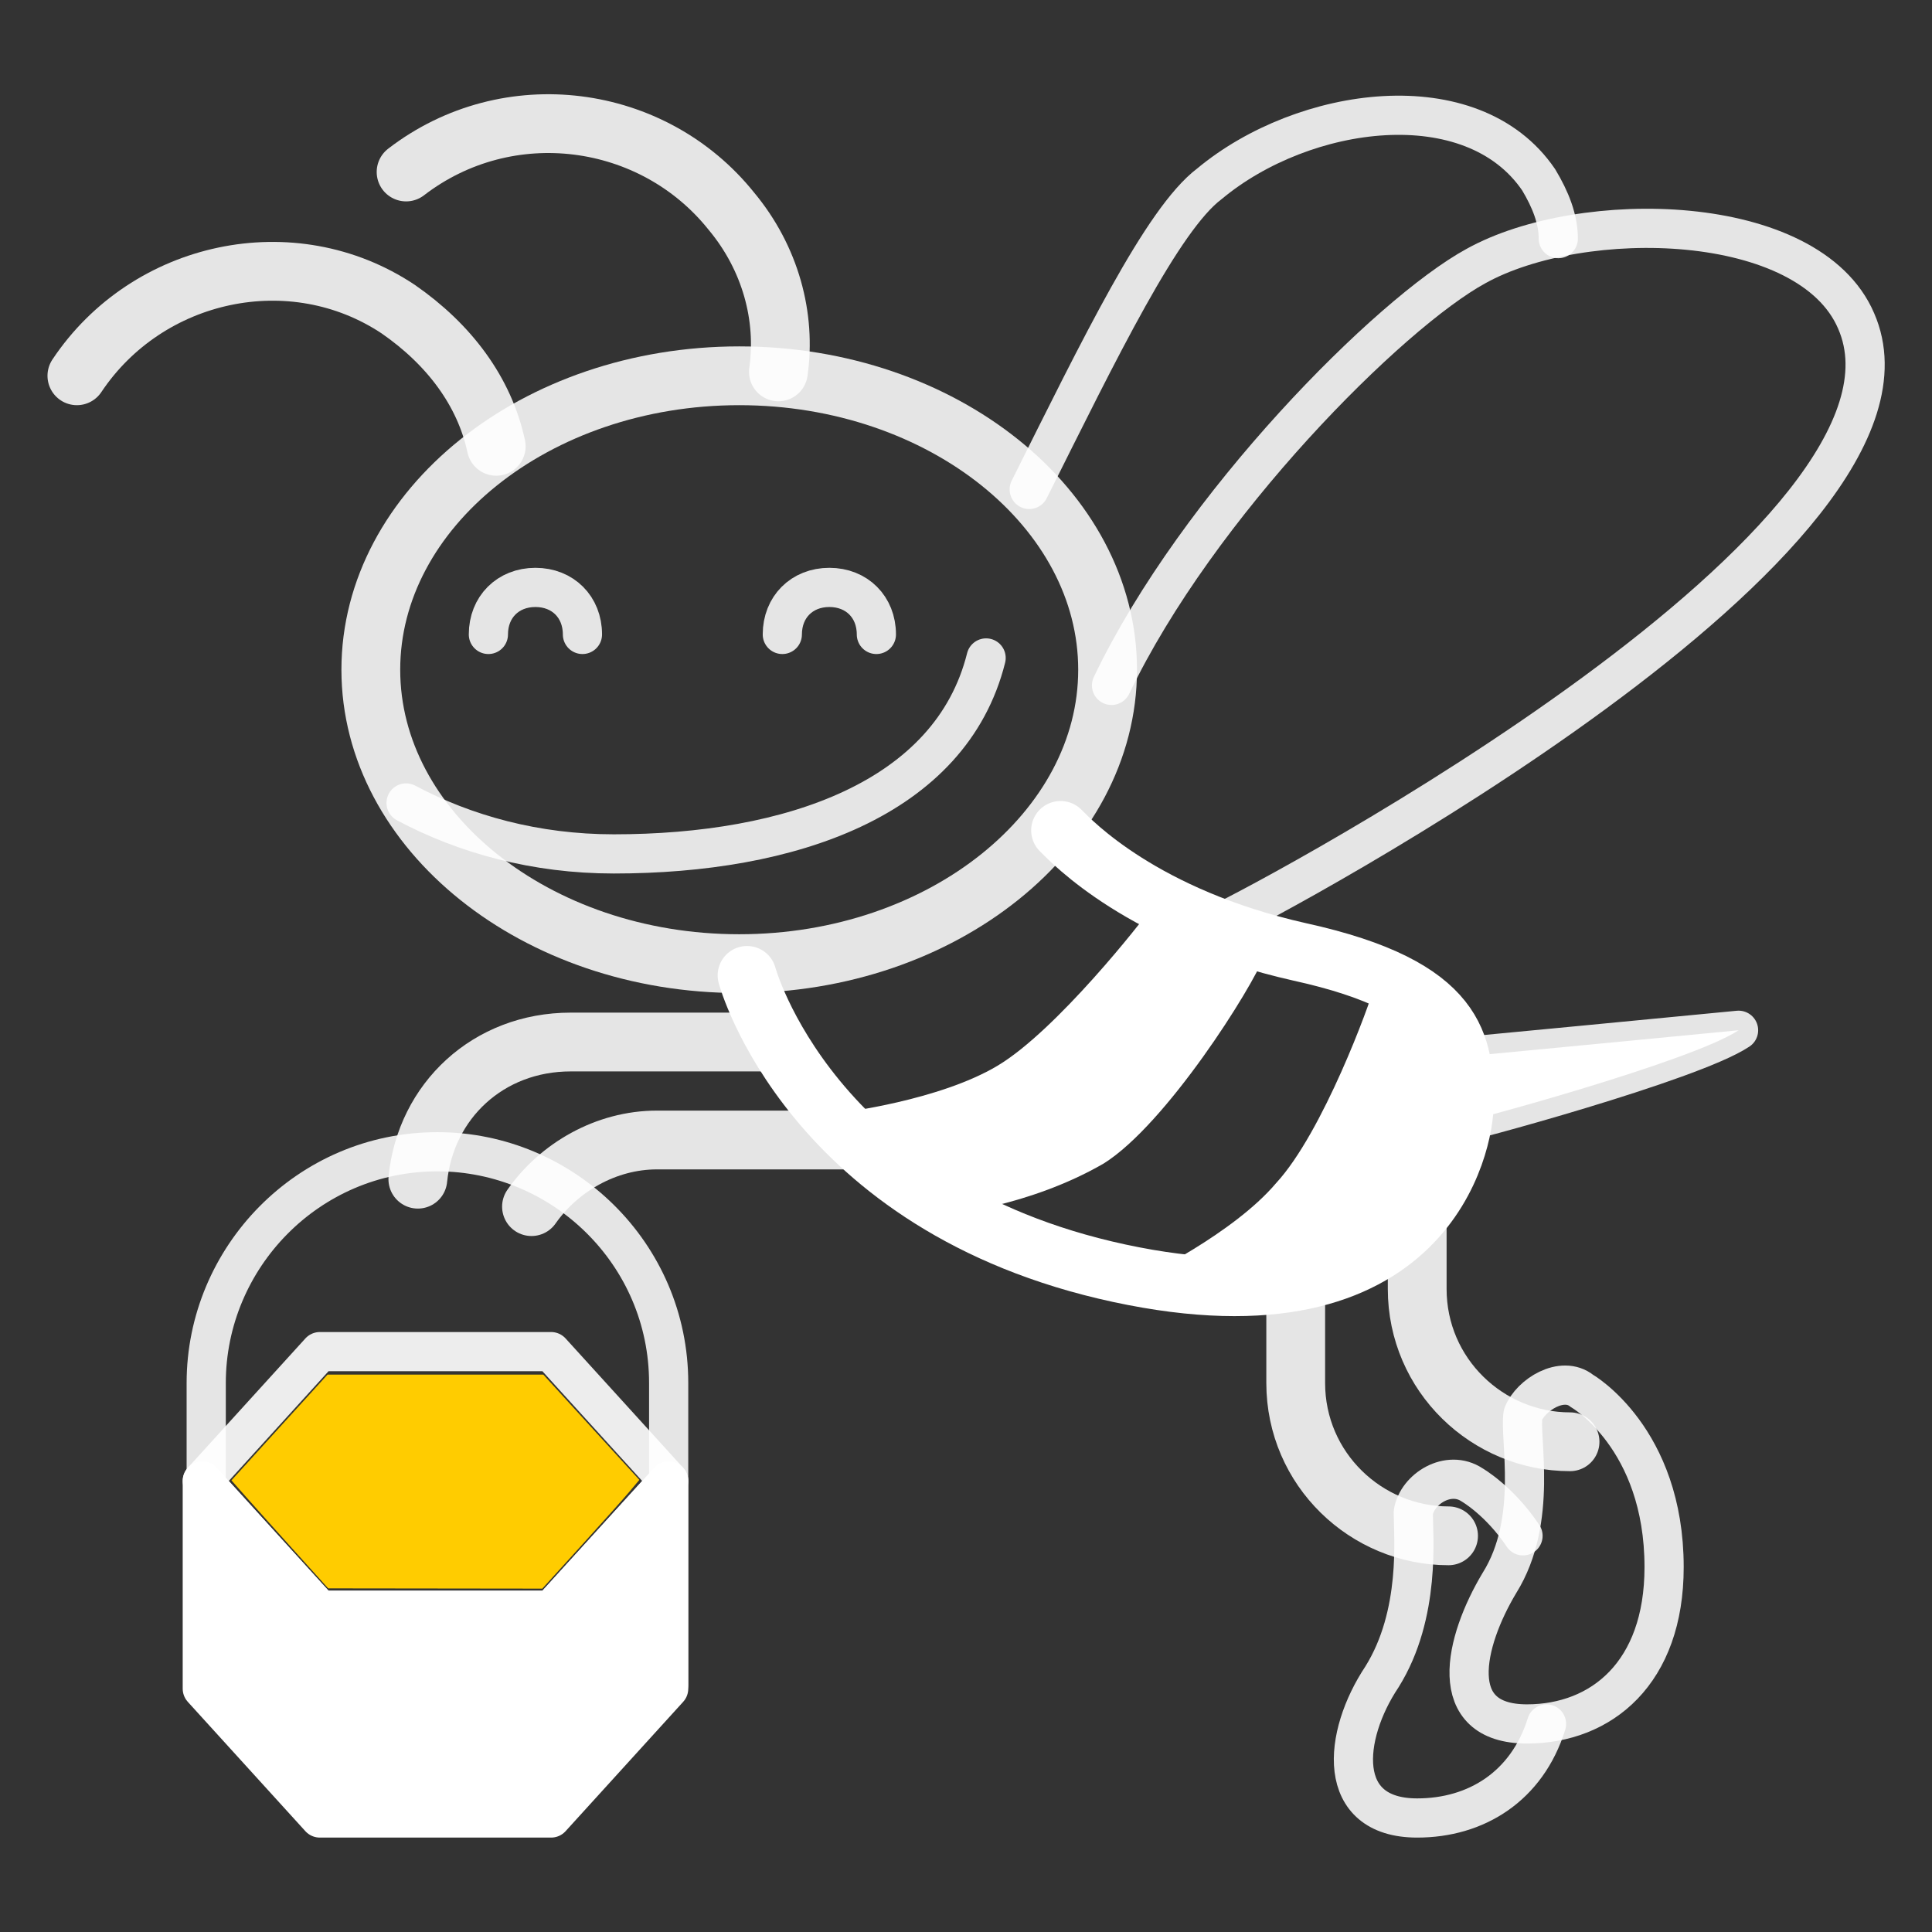 <?xml version="1.0" encoding="UTF-8" standalone="no"?>
<!-- Generator: Adobe Illustrator 22.0.0, SVG Export Plug-In . SVG Version: 6.00 Build 0)  -->

<svg
   xmlns:dc="http://purl.org/dc/elements/1.1/"
   xmlns:cc="http://creativecommons.org/ns#"
   xmlns:rdf="http://www.w3.org/1999/02/22-rdf-syntax-ns#"
   xmlns:svg="http://www.w3.org/2000/svg"
   xmlns="http://www.w3.org/2000/svg"
   xmlns:sodipodi="http://sodipodi.sourceforge.net/DTD/sodipodi-0.dtd"
   xmlns:inkscape="http://www.inkscape.org/namespaces/inkscape"
   version="1.0"
   id="Capa_1"
   x="0px"
   y="0px"
   viewBox="0 0 73.7 73.7"
   style="enable-background:new 0 0 73.7 73.7;"
   xml:space="preserve"
   sodipodi:docname="WIpos.svg"
   inkscape:version="0.92.2 5c3e80d, 2017-08-06"
   inkscape:export-filename="/Users/lorenzo/Documents/Travail/12-PRESTATIONS/Maru/Evols 2/notifs/colony/3_wincpos.png"
   inkscape:export-xdpi="150"
   inkscape:export-ydpi="150"><rect x="0" y="0" width="73.7" height="73.7" fill="#333333" stroke="none"/><defs
     id="defs1836" /><sodipodi:namedview
     pagecolor="#ffffff"
     bordercolor="#666666"
     borderopacity="1"
     objecttolerance="10"
     gridtolerance="10"
     guidetolerance="10"
     inkscape:pageopacity="0"
     inkscape:pageshadow="2"
     inkscape:window-width="1164"
     inkscape:window-height="790"
     id="namedview1834"
     showgrid="false"
     inkscape:zoom="7.4675631"
     inkscape:cx="34.305661"
     inkscape:cy="36.849998"
     inkscape:window-x="0"
     inkscape:window-y="0"
     inkscape:window-maximized="0"
     inkscape:current-layer="Capa_1"
     inkscape:pagecheckerboard="true" /><style
     type="text/css"
     id="style1777">
	.st0{fill:#4F4F51;}
	.st1{fill:none;stroke:#4F4F51;stroke-width:1.5;stroke-linecap:round;stroke-linejoin:round;stroke-miterlimit:10;}
	.st2{fill:none;stroke:#4F4F51;stroke-width:2;stroke-linecap:round;stroke-linejoin:round;stroke-miterlimit:10;}
	.st3{fill:none;stroke:#4F4F51;stroke-width:2;stroke-miterlimit:10;}
	.st4{fill:none;stroke:#4F4F51;stroke-width:1.5;stroke-miterlimit:10;}
	.st5{fill:none;stroke:#4F4F51;stroke-linecap:round;stroke-linejoin:round;stroke-miterlimit:10;}
	.st6{fill:none;stroke:#4F4F51;stroke-width:0.75;stroke-linecap:round;stroke-linejoin:round;stroke-miterlimit:10;}
	.st7{fill:none;stroke:#4F4F51;stroke-width:3;stroke-linecap:round;stroke-linejoin:round;stroke-miterlimit:10;}
	.st8{fill:none;stroke:#4F4F51;stroke-width:2.2;stroke-linecap:round;stroke-linejoin:round;stroke-miterlimit:10;}
	.st9{fill:none;stroke:#4F4F51;stroke-width:1.5;stroke-linejoin:round;stroke-miterlimit:10;}
	.st10{fill:#4F4F51;stroke:#4F4F51;stroke-linecap:round;stroke-linejoin:round;stroke-miterlimit:10;}
	.st11{fill:none;stroke:#4F4F51;stroke-linejoin:round;stroke-miterlimit:10;}
	.st12{fill:none;stroke:#4F4F51;stroke-width:0.75;stroke-linejoin:round;stroke-miterlimit:10;}
	.st13{fill:none;stroke:#4F4F51;stroke-width:0.25;stroke-linejoin:round;stroke-miterlimit:10;}
	.st14{fill:none;stroke:#4F4F51;stroke-miterlimit:10;}
</style><g
     id="g2432"
     transform="matrix(1.495,0,0,1.495,-17.997,-17.957)"><g
       id="g1821"><path
         class="st1"
         d="m 40.3,29.1 c 0,4.1 -4.2,7.5 -9.4,7.5 -5.2,0 -9.4,-3.4 -9.4,-7.5 0,-4.1 4.2,-7.5 9.4,-7.5 5.2,0 9.4,3.4 9.4,7.5 z"
         id="path1785"
         inkscape:connector-curvature="0"
         style="fill:none;stroke:#ffffff;stroke-width:1.5;stroke-linecap:round;stroke-linejoin:round;stroke-miterlimit:10;stroke-opacity:0.874" /><path
         class="st5"
         d="m 37.2,28.8 c -0.9,3.6 -5,5 -9.5,5 -2,0 -3.8,-0.5 -5.3,-1.3"
         id="path1787"
         inkscape:connector-curvature="0"
         style="fill:none;stroke:#ffffff;stroke-linecap:round;stroke-linejoin:round;stroke-miterlimit:10;stroke-opacity:0.874" /><path
         class="st1"
         d="m 14,21.6 c 1.8,-2.7 5.5,-3.5 8.2,-1.7 1.3,0.9 2.2,2.1 2.5,3.5"
         id="path1789"
         inkscape:connector-curvature="0"
         style="fill:none;stroke:#ffffff;stroke-width:1.5;stroke-linecap:round;stroke-linejoin:round;stroke-miterlimit:10;stroke-opacity:0.874" /><path
         class="st1"
         d="m 22.4,16.4 c 2.6,-2 6.3,-1.5 8.3,1 1,1.2 1.4,2.7 1.2,4.1"
         id="path1791"
         inkscape:connector-curvature="0"
         style="fill:none;stroke:#ffffff;stroke-width:1.5;stroke-linecap:round;stroke-linejoin:round;stroke-miterlimit:10;stroke-opacity:0.874" /><path
         class="st5"
         d="m 24.5,28.2 c 0,-0.7 0.5,-1.2 1.2,-1.2 0.7,0 1.2,0.5 1.2,1.2"
         id="path1793"
         inkscape:connector-curvature="0"
         style="fill:none;stroke:#ffffff;stroke-linecap:round;stroke-linejoin:round;stroke-miterlimit:10;stroke-opacity:0.874" /><path
         class="st5"
         d="m 32,28.2 c 0,-0.7 0.5,-1.2 1.2,-1.2 0.7,0 1.2,0.5 1.2,1.2"
         id="path1795"
         inkscape:connector-curvature="0"
         style="fill:none;stroke:#ffffff;stroke-linecap:round;stroke-linejoin:round;stroke-miterlimit:10;stroke-opacity:0.874" /><path
         class="st1"
         d="m 31.1,36.9 c 0,0 1.6,5.9 9.5,7.6 7.9,1.7 8.8,-3.4 8.8,-4.3 0,-1.5 -0.1,-3 -4.2,-3.9 -4,-0.9 -5.8,-2.8 -6.1,-3.1"
         id="path1797"
         inkscape:connector-curvature="0"
         style="fill:none;stroke:#ffffff;stroke-width:1.5;stroke-linecap:round;stroke-linejoin:round;stroke-miterlimit:10;stroke-opacity:1" /><path
         class="st10"
         d="m 49.1,39 c 0,0 6.3,-0.6 7.3,-0.7 -1.2,0.8 -7.1,2.4 -7.3,2.4 0.1,-0.9 0,-1.7 0,-1.7 z"
         id="path1799"
         inkscape:connector-curvature="0"
         style="fill:#ffffff;stroke:#ffffff;stroke-linecap:round;stroke-linejoin:round;stroke-miterlimit:10;stroke-opacity:0.874" /><path
         class="st0"
         d="m 33.5,40.4 c 0,0 2.5,-0.3 4,-1.2 1.5,-0.9 3.7,-3.7 3.9,-4 0.3,0.1 2.7,1 2.9,1.2 -0.3,0.8 -2.5,4.3 -4.1,5.3 -1.9,1.1 -4,1.3 -4,1.3 z"
         id="path1801"
         inkscape:connector-curvature="0"
         style="fill:#ffffff" /><path
         class="st0"
         d="m 41.2,44.6 c 0,0 2.3,-1.1 3.4,-2.4 1.2,-1.3 2.4,-4.6 2.5,-5 3.2,0.9 2.1,5 0.8,6.5 -1.3,1.6 -6.7,0.9 -6.7,0.9 z"
         id="path1803"
         inkscape:connector-curvature="0"
         style="fill:#ffffff" /><path
         class="st1"
         d="m 22.7,42.1 c 0.2,-2 1.8,-3.5 3.9,-3.5 h 5.2"
         id="path1805"
         inkscape:connector-curvature="0"
         style="fill:none;stroke:#ffffff;stroke-width:1.5;stroke-linecap:round;stroke-linejoin:round;stroke-miterlimit:10;stroke-opacity:0.874" /><path
         class="st1"
         d="m 25.6,42.8 c 0.7,-1 1.9,-1.7 3.2,-1.7 H 34"
         id="path1807"
         inkscape:connector-curvature="0"
         style="fill:none;stroke:#ffffff;stroke-width:1.5;stroke-linecap:round;stroke-linejoin:round;stroke-miterlimit:10;stroke-opacity:0.874" /><path
         class="st1"
         d="m 49,51.2 v 0 c -2.1,0 -3.9,-1.7 -3.9,-3.9 v -2.6"
         id="path1809"
         inkscape:connector-curvature="0"
         style="fill:none;stroke:#ffffff;stroke-width:1.5;stroke-linecap:round;stroke-linejoin:round;stroke-miterlimit:10;stroke-opacity:0.874" /><path
         class="st1"
         d="m 52.1,48.8 v 0 c -2.1,0 -3.9,-1.7 -3.9,-3.9 v -2"
         id="path1811"
         inkscape:connector-curvature="0"
         style="fill:none;stroke:#ffffff;stroke-width:1.5;stroke-linecap:round;stroke-linejoin:round;stroke-miterlimit:10;stroke-opacity:0.874" /><g
         id="g1815"><path
           class="st5"
           d="m 29.1,55 v -7.7 c 0,-3.3 -2.7,-5.9 -5.9,-5.9 -3.3,0 -5.9,2.7 -5.9,5.9 V 55"
           id="path1813"
           inkscape:connector-curvature="0"
           style="fill:none;stroke:#ffffff;stroke-linecap:round;stroke-linejoin:round;stroke-miterlimit:10;stroke-opacity:0.874" /></g><path
         class="st5"
         d="m 52.4,47.5 c 0,0 2.1,1.2 2.1,4.5 0,2.7 -1.6,4 -3.5,4 -2.1,0 -1.6,-2.1 -0.7,-3.6 1,-1.6 0.5,-3.7 0.6,-4.3 0.2,-0.5 1,-1 1.5,-0.6 z"
         id="path1817"
         inkscape:connector-curvature="0"
         style="fill:none;stroke:#ffffff;stroke-linecap:round;stroke-linejoin:round;stroke-miterlimit:10;stroke-opacity:0.874" /><path
         class="st5"
         d="m 51.5,56 c -0.5,1.6 -1.8,2.4 -3.3,2.4 -2.1,0 -1.9,-2.1 -0.9,-3.6 1,-1.6 0.8,-3.6 0.8,-4.2 0.1,-0.6 0.9,-1.1 1.5,-0.7 0,0 0.7,0.4 1.3,1.3"
         id="path1819"
         inkscape:connector-curvature="0"
         style="fill:none;stroke:#ffffff;stroke-linecap:round;stroke-linejoin:round;stroke-miterlimit:10;stroke-opacity:0.874" /></g><path
       class="st5"
       d="m 43.1,35.6 c 1.5,-0.7 18.7,-9.9 16.3,-15.4 -1.2,-2.8 -7,-2.9 -9.7,-1.4 -2.2,1.2 -7.1,6.1 -9.3,10.7"
       id="path1823"
       inkscape:connector-curvature="0"
       style="fill:none;stroke:#ffffff;stroke-linecap:round;stroke-linejoin:round;stroke-miterlimit:10;stroke-opacity:0.874" /><path
       class="st5"
       d="m 51.8,18.1 c 0,-0.5 -0.2,-1 -0.5,-1.5 -1.7,-2.5 -6,-1.9 -8.4,0.1 -1.2,0.9 -2.8,4.2 -4.6,7.8"
       id="path1825"
       inkscape:connector-curvature="0"
       style="fill:none;stroke:#ffffff;stroke-linecap:round;stroke-linejoin:round;stroke-miterlimit:10;stroke-opacity:0.874" /><polygon
       class="st5"
       points="17.2,49.8 20.2,46.5 26.1,46.5 29.1,49.8 26.1,53.1 20.2,53.1 "
       id="polygon1827"
       style="fill:none;stroke:#ffffff;stroke-linecap:round;stroke-linejoin:round;stroke-miterlimit:10;stroke-opacity:0.908" /><polygon
       class="st10"
       points="26.1,58.4 20.2,58.4 17.2,55.1 17.2,49.8 20.2,53.1 26.1,53.1 29.1,49.8 29.1,55.1 "
       id="polygon1829"
       style="fill:#ffffff;stroke:#ffffff;stroke-linecap:round;stroke-linejoin:round;stroke-miterlimit:10;stroke-opacity:1" /></g><path
     style="opacity:1;fill:#ffcc00;fill-opacity:1;stroke:none;stroke-width:0.214;stroke-linejoin:bevel;stroke-miterlimit:4;stroke-dasharray:none;stroke-opacity:1;paint-order:stroke markers fill"
     d="M 11.246,59.179 C 10.546,58.402 9.716,57.475 9.401,57.119 L 8.829,56.471 10.662,54.454 12.495,52.437 h 4.115 4.115 l 1.832,2.008 1.832,2.008 -0.378,0.45 c -0.208,0.248 -1.041,1.181 -1.851,2.074 l -1.473,1.624 -4.084,-0.005 -4.084,-0.005 z"
     id="path2434"
     inkscape:connector-curvature="0" /></svg>